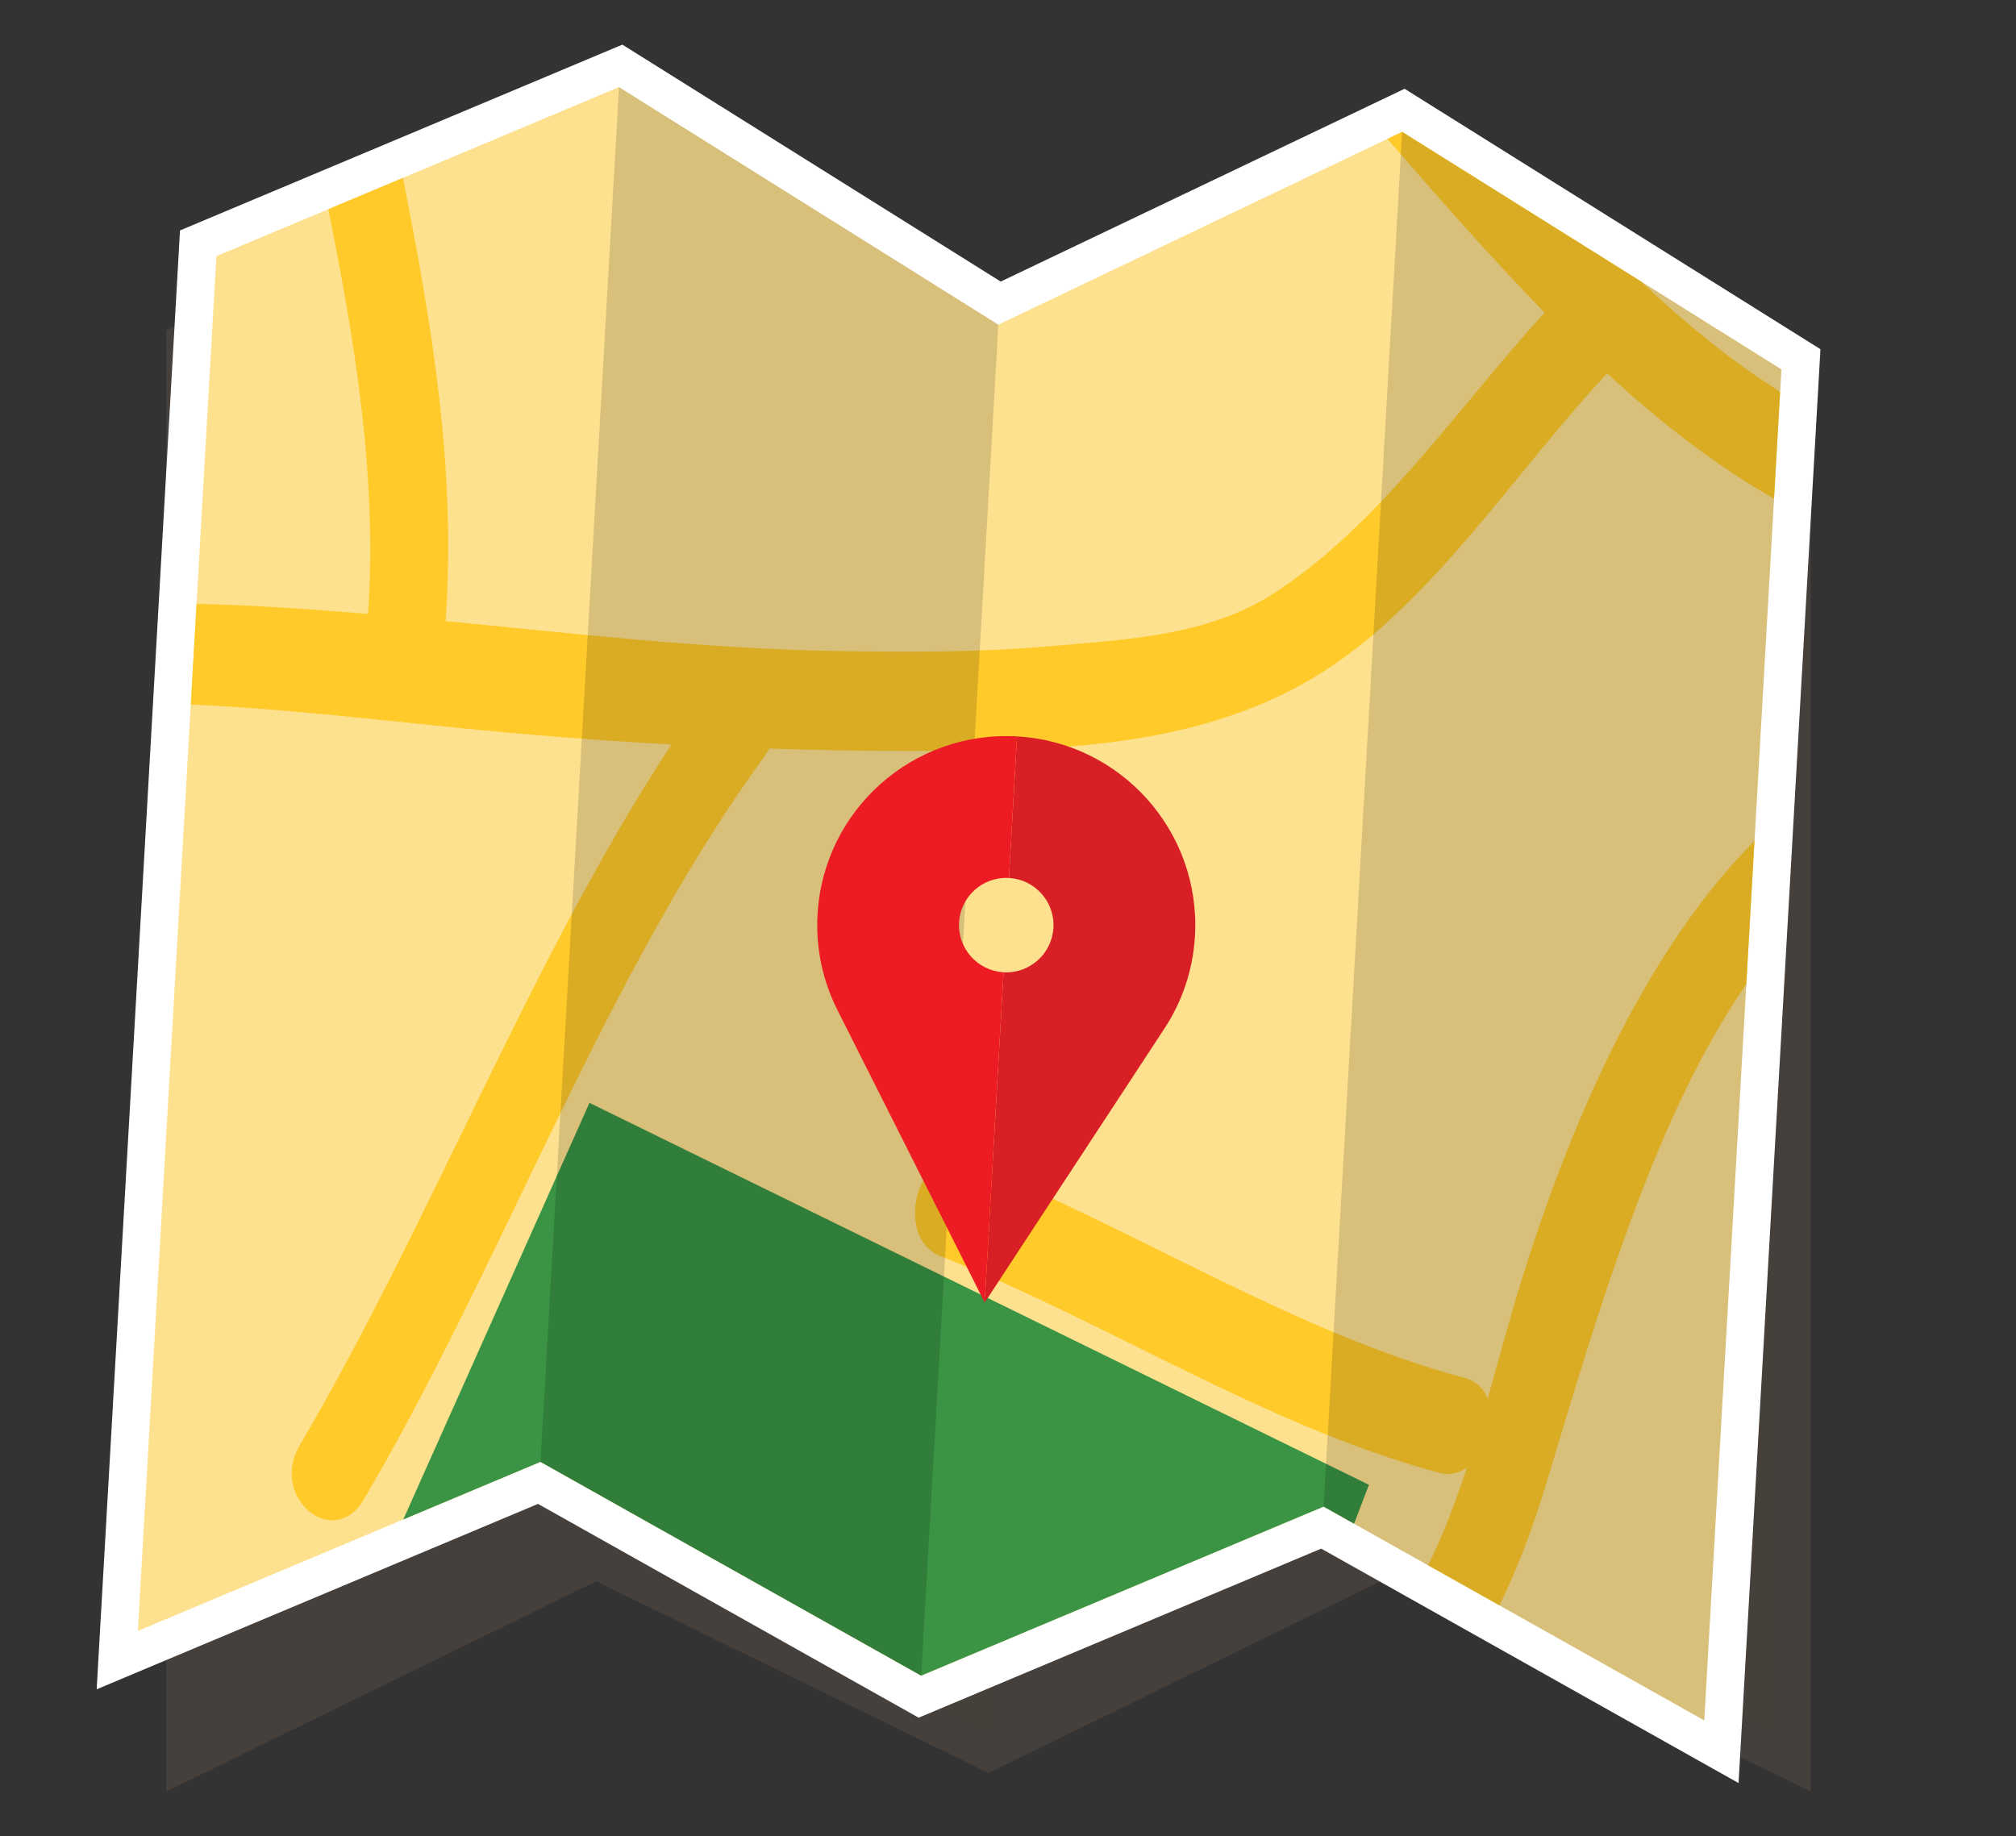 <?xml version="1.0" encoding="utf-8"?>
<!-- Generator: Adobe Illustrator 17.0.0, SVG Export Plug-In . SVG Version: 6.00 Build 0)  -->
<!DOCTYPE svg PUBLIC "-//W3C//DTD SVG 1.1//EN" "http://www.w3.org/Graphics/SVG/1.1/DTD/svg11.dtd">
<svg version="1.1" id="Layer_1" xmlns="http://www.w3.org/2000/svg" xmlns:xlink="http://www.w3.org/1999/xlink" x="0px" y="0px"
	 width="261.285px" height="238px" viewBox="0 0 261.285 238" enable-background="new 0 0 261.285 238" xml:space="preserve">
<rect x="0" y="0" width="261.285" height="238" fill="#333333" stroke="none"/>
<g opacity="0.4">
	<polygon fill="#615248" points="178.946,15.432 128.109,43.366 77.404,15.5 21.537,42.813 21.537,232.215 77.271,204.963 
		128.109,229.815 178.946,204.963 234.68,232.215 234.68,46.059 	"/>
	<g>
		<defs>
			<polygon id="SVGID_1_" points="178.946,21.023 128.109,48.959 77.271,21.023 26.436,45.876 26.436,224.362 77.271,199.51 
				128.109,224.362 178.946,199.51 229.78,224.362 229.78,48.959 			"/>
		</defs>
		<use xlink:href="#SVGID_1_"  overflow="visible" fill="#615248"/>
		<clipPath id="SVGID_2_">
			<use xlink:href="#SVGID_1_"  overflow="visible"/>
		</clipPath>
		<g clip-path="url(#SVGID_2_)">
			<polygon fill="#615248" points="26.436,45.876 77.285,21.023 128.123,48.959 178.946,21.023 229.78,48.959 229.78,224.362 
				178.946,199.51 128.123,224.362 77.285,199.51 26.436,224.362 			"/>
			<g>
				<path fill="#615248" d="M229.78,110.152c-12.59,14.303-21.046,35.369-26.76,58.055c-1.33,5.271-2.45,10.74-3.646,16.129
					c-0.564-1.229-1.559-2.184-3.072-2.505c-22.763-4.763-43.903-16.983-66.138-24.36c-6.299-2.091-8.97,10.35-2.682,12.44
					c22.236,7.369,43.371,19.603,66.133,24.36c1.394,0.297,2.601-0.098,3.583-0.858c-1.189,4.502-2.56,8.862-4.302,12.917
					l9.539,4.664c2.081-4.99,3.764-10.355,5.102-15.926c5.549-23.059,11.31-48.307,22.242-66.302V110.152z"/>
				<path fill="#615248" d="M198.712,43.354c-10.748,13.274-19.954,28.936-33.119,38.448c-8.226,5.945-18.837,6.982-28.039,8.332
					c-9.596,1.408-19.271,1.924-28.922,2.286c-16.516,0.614-33.18-0.354-49.84-1.021c0.276-19.736-4.004-38.473-8.803-57.038
					l-9.415,4.604c4.396,16.951,8.309,34.061,8.13,52.085c-7.435-0.208-14.862-0.277-22.268-0.045v13.07
					c11.354-0.13,22.736,0.521,34.052,1.021c9.464,0.418,18.946,0.618,28.43,0.602c-16.788,29.11-27.409,63.219-42.909,93.432
					c-3.58,6.975,5.151,13.434,8.709,6.516c16.468-32.107,27.101-69.21,46.286-99.028c0.237-0.357,0.418-0.728,0.584-1.11
					c6.238-0.15,12.467-0.382,18.688-0.765c17.408-1.062,37.015-2.122,52.498-13.311c13.643-9.87,23.166-27.049,34.471-40.669
					c7.211,5.918,14.711,11.111,22.535,14.971V51.87c-6.533-3.603-12.824-8.194-18.889-13.294l-31.945-17.553l-1.861,1.024
					C184.011,29.137,191.196,36.498,198.712,43.354z"/>
			</g>
			<polygon fill="#615248" points="183.014,201.494 184.647,196.35 80.969,152.684 59.952,207.98 77.285,199.51 128.123,224.362 
				178.946,199.51 			"/>
		</g>
	</g>
	<polygon opacity="0.15" fill="#615248" points="77.285,21.023 77.285,199.51 128.123,224.362 128.123,48.959 	"/>
	<polygon opacity="0.15" fill="#615248" points="178.946,21.023 178.946,199.51 229.78,224.362 229.78,48.959 	"/>
	<g>
		<path fill="#615248" d="M133.587,102.104h-0.002v18.379h0.002c3.379,0,6.122,2.741,6.122,6.12c0,3.38-2.743,6.121-6.122,6.121
			h-0.002v42.881l21.208-36.748c2.089-3.607,3.29-7.784,3.29-12.254C158.083,113.072,147.115,102.104,133.587,102.104z"/>
		<path fill="#615248" d="M133.583,102.104h0.002v18.379h-0.002c-3.381,0-6.123,2.741-6.123,6.12c0,3.38,2.742,6.121,6.123,6.121
			h0.002v42.881l-21.209-36.748c-2.088-3.607-3.29-7.784-3.29-12.254C109.086,113.072,120.052,102.104,133.583,102.104z"/>
	</g>
</g>
<g>
	<polygon fill="#FFFFFF" points="182.044,11.507 129.697,36.497 80.664,5.785 23.33,29.868 12.529,218.962 69.727,194.932 
		119.065,222.643 171.236,200.729 225.326,231.115 235.941,45.263 	"/>
	<g>
		<defs>
			<polygon id="SVGID_3_" points="181.725,17.09 129.378,42.081 80.216,11.292 28.046,33.205 17.869,211.401 70.038,189.487 
				119.376,217.199 171.547,195.285 220.881,222.996 230.883,47.879 			"/>
		</defs>
		<clipPath id="SVGID_4_">
			<use xlink:href="#SVGID_3_"  overflow="visible"/>
		</clipPath>
		<g clip-path="url(#SVGID_4_)">
			<polygon fill="#FEE18F" points="28.046,33.205 80.23,11.293 129.392,42.082 181.725,17.09 230.883,47.879 220.881,222.996 
				171.547,195.285 119.389,217.199 70.051,189.488 17.869,211.401 			"/>
			<g>
				<path fill="#FFCA2A" d="M227.394,108.973c-13.385,13.562-23.028,34.111-30.026,56.434c-1.629,5.186-3.059,10.584-4.561,15.895
					c-0.494-1.259-1.432-2.269-2.925-2.677c-22.454-6.053-42.863-19.459-64.641-28.092c-6.17-2.446-9.546,9.821-3.387,12.268
					c21.78,8.625,42.183,22.044,64.636,28.092c1.374,0.376,2.602,0.051,3.626-0.653c-1.443,4.427-3.061,8.702-5.031,12.651
					l9.258,5.2c2.362-4.863,4.348-10.123,6.003-15.609c6.854-22.704,14.045-47.583,25.986-64.925L227.394,108.973z"/>
				<path fill="#FFCA2A" d="M200.186,40.512c-11.487,12.64-21.571,27.75-35.258,36.497c-8.551,5.467-19.204,5.896-28.468,6.72
					c-9.661,0.858-19.35,0.821-29.005,0.633c-16.523-0.328-33.105-2.245-49.7-3.86c1.401-19.688-1.804-38.639-5.536-57.447
					l-9.662,4.059c3.422,17.175,6.353,34.479,5.146,52.464c-7.412-0.632-14.822-1.124-22.229-1.314l-0.746,13.049
					c11.343,0.518,22.669,1.817,33.938,2.962c9.425,0.957,18.88,1.697,28.349,2.222c-18.42,28.105-30.969,61.553-48.167,90.833
					c-3.972,6.759,4.377,13.705,8.323,7.001c18.272-31.116,31.003-67.552,51.858-96.228c0.257-0.343,0.459-0.702,0.646-1.075
					c6.236,0.205,12.468,0.33,18.701,0.303c17.44-0.067,37.075-0.009,53.172-10.296c14.184-9.076,24.671-25.684,36.733-38.637
					c6.862,6.319,14.054,11.932,21.645,16.231l0.79-13.842c-6.317-3.97-12.336-8.912-18.1-14.35L181.725,17.09l-1.917,0.916
					C186.32,25.479,193.073,33.237,200.186,40.512z"/>
			</g>
			<polygon fill="#3A9444" points="175.496,197.499 177.42,192.456 76.4,142.949 52.264,196.957 70.051,189.488 119.389,217.199 
				171.547,195.285 			"/>
		</g>
	</g>
	<polygon opacity="0.15" fill="#010101" points="80.23,11.293 70.051,189.488 119.389,217.199 129.392,42.082 	"/>
	<polygon opacity="0.15" fill="#010101" points="181.725,17.09 171.547,195.285 220.881,222.996 230.883,47.879 	"/>
	<g>
		<path fill="#D91F26" d="M131.816,95.451h-0.002l-1.048,18.349l0.002,0.001c3.373,0.192,5.956,3.085,5.763,6.459
			s-3.088,5.955-6.461,5.762h-0.002l-2.445,42.812l23.27-35.48c2.291-3.482,3.729-7.584,3.983-12.046
			C155.647,107.799,145.322,96.223,131.816,95.451z"/>
		<path fill="#ED1C24" d="M131.812,95.451h0.002l-1.048,18.349h-0.002c-3.376-0.192-6.27,2.388-6.462,5.761
			c-0.193,3.375,2.389,6.268,5.764,6.461h0.002l-2.445,42.812l-19.079-37.898c-1.879-3.72-2.841-7.959-2.586-12.421
			C106.73,105.005,118.304,94.68,131.812,95.451z"/>
	</g>
</g>
</svg>
